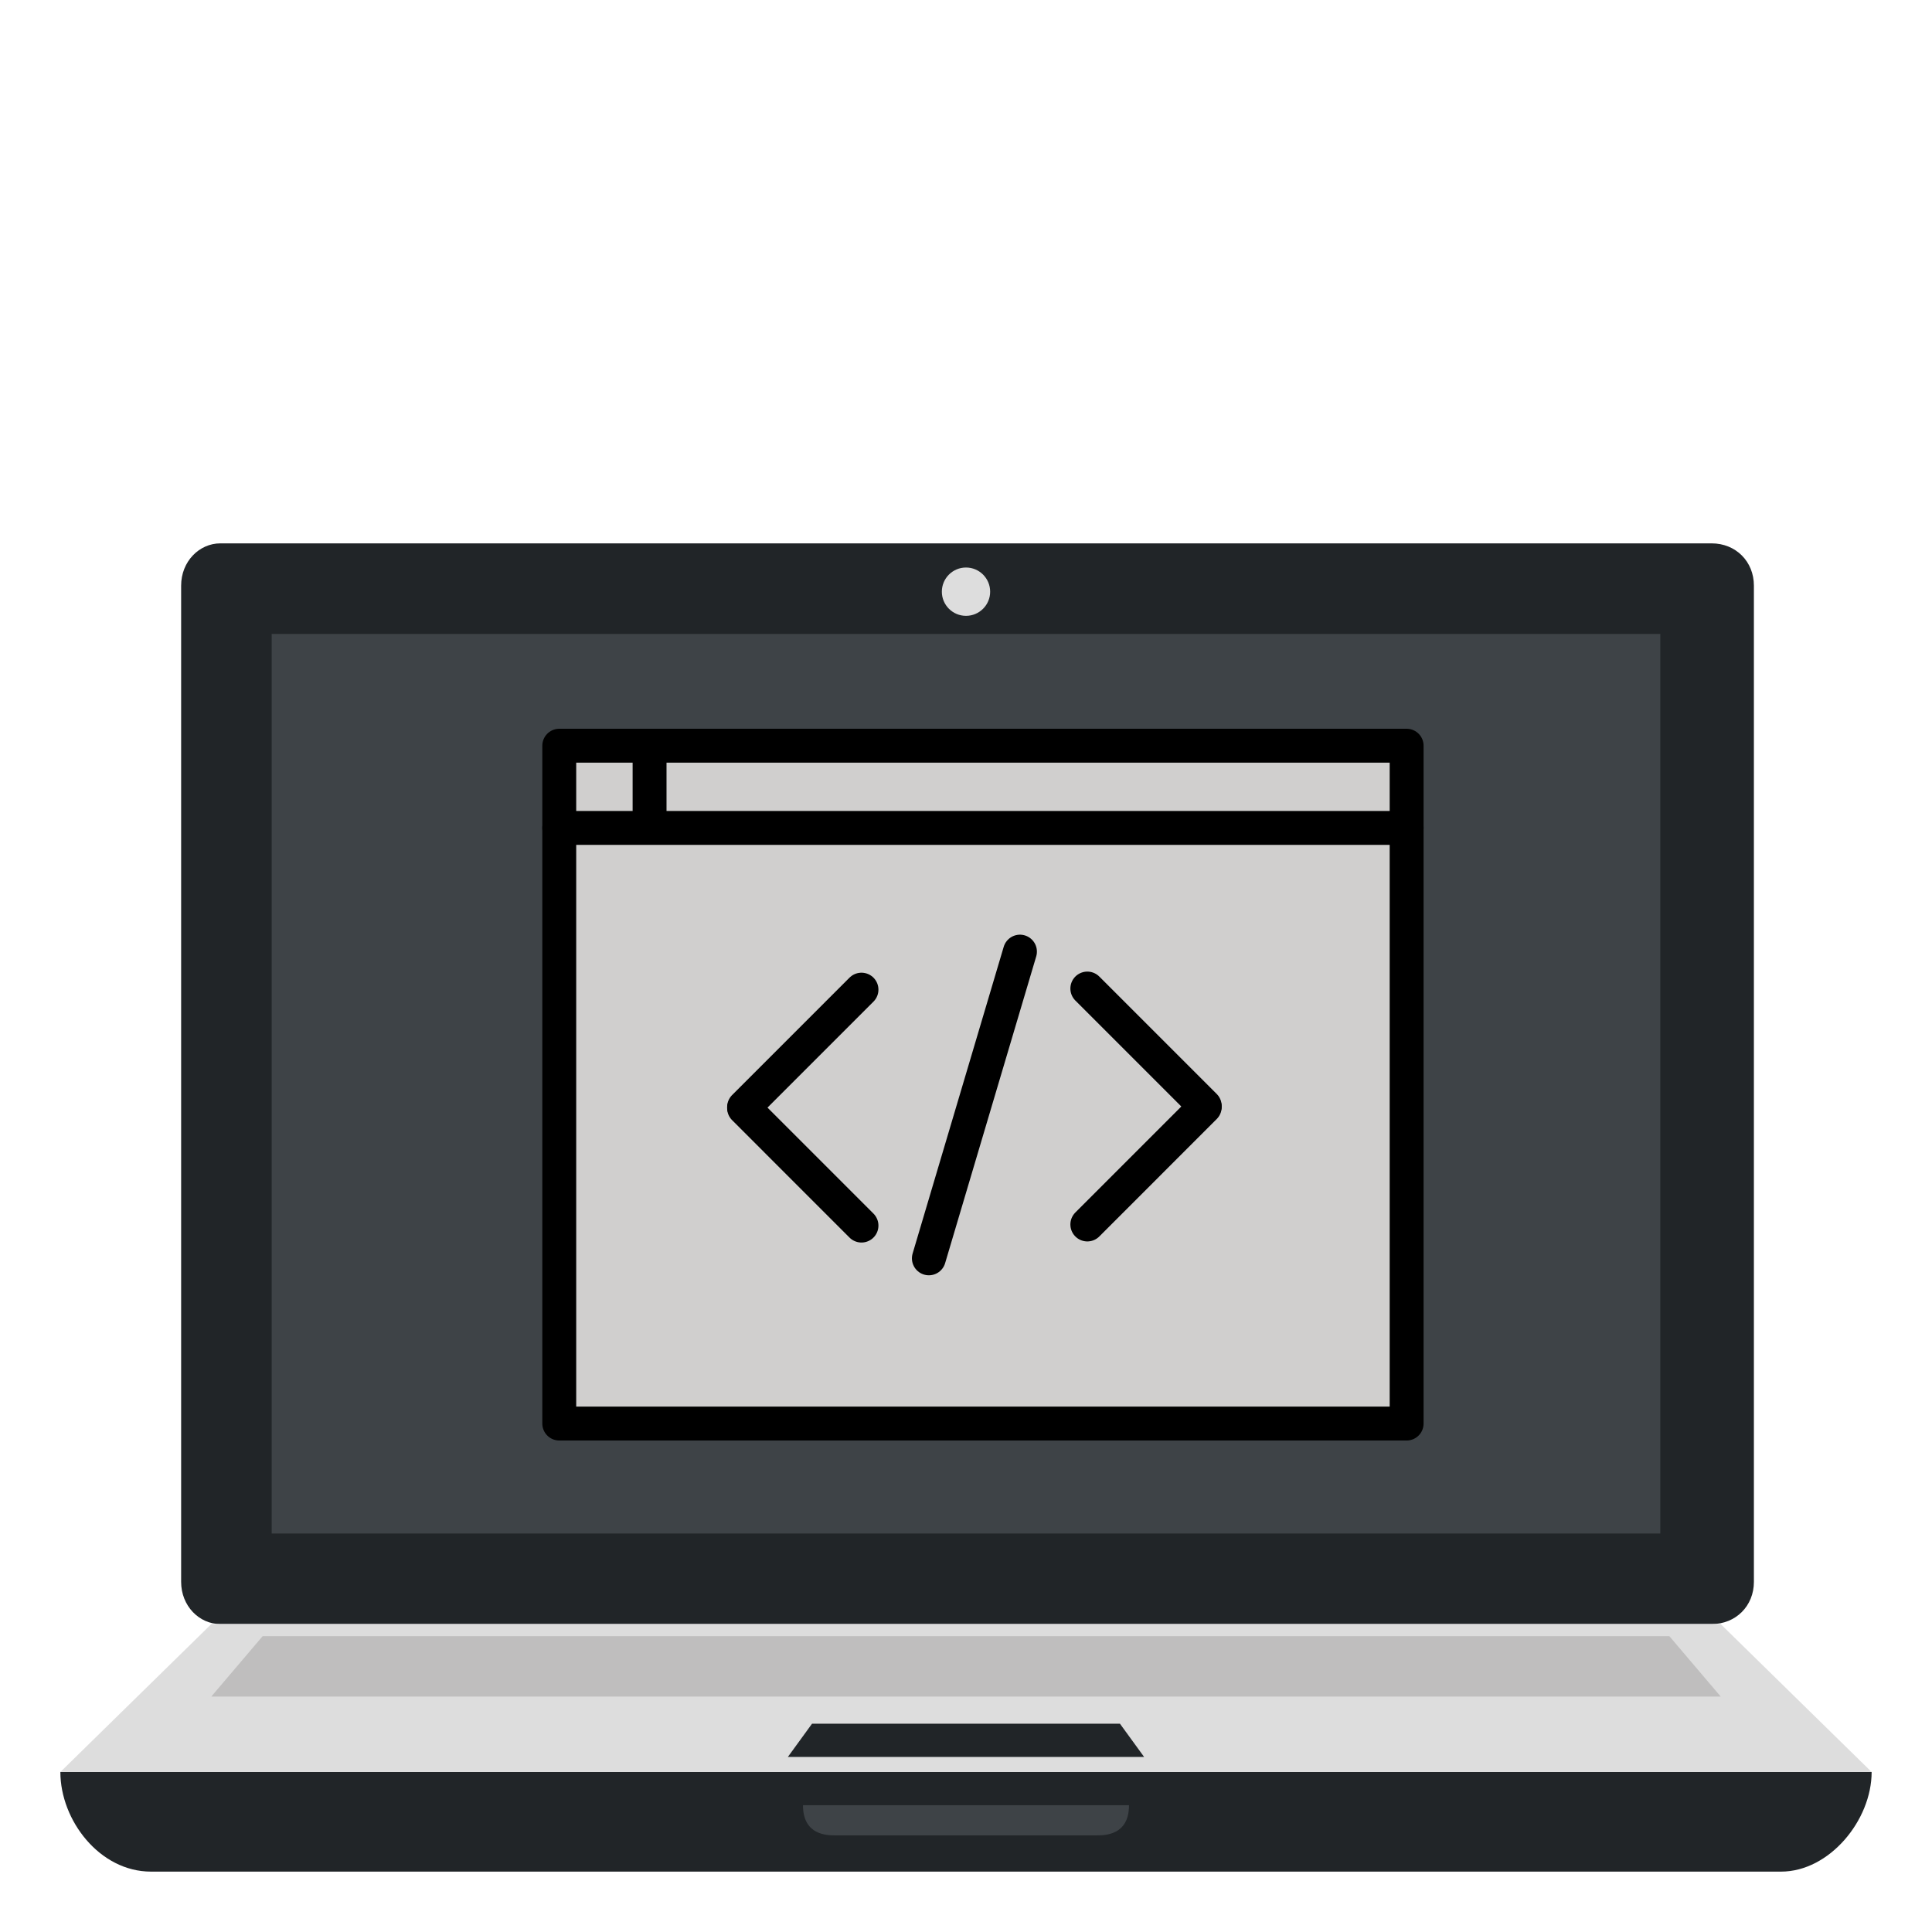 <svg width="114" height="114" viewBox="0 0 114 114" fill="none" xmlns="http://www.w3.org/2000/svg">
<path d="M13.003 95.831H100.997C102.422 95.831 103.491 94.763 103.491 93.338V34.556C103.491 33.131 102.422 32.062 100.997 32.062H13.003C11.756 32.062 10.688 33.131 10.688 34.556V93.338C10.688 94.763 11.756 95.831 13.003 95.831Z" fill="#212528"/>
<path d="M3.562 104.559C3.562 107.409 5.878 110.437 8.906 110.437H105.094C107.944 110.437 110.438 107.409 110.438 104.559H3.562Z" fill="#212528"/>
<path d="M101.531 95.831H12.469L3.562 104.559H110.438L101.531 95.831Z" fill="#DDDDDD"/>
<path d="M98.503 96.544H15.497L12.469 100.106H101.531L98.503 96.544Z" fill="#BFBEBE"/>
<path d="M66.084 101.709H47.915L46.49 103.669H67.509L66.084 101.709Z" fill="#212528"/>
<path d="M16.031 37.406H97.969V90.487H16.031V37.406Z" fill="#3E4347"/>
<path d="M57 36.338C57.787 36.338 58.425 35.7 58.425 34.913C58.425 34.126 57.787 33.487 57 33.487C56.213 33.487 55.575 34.126 55.575 34.913C55.575 35.7 56.213 36.338 57 36.338Z" fill="#DDDDDD"/>
<path d="M64.659 108.3H49.34C48.806 108.3 47.381 108.3 47.381 106.519H66.618C66.618 108.3 65.193 108.3 64.659 108.3" fill="#3E4347"/>
<path d="M33 44.083H83V83.916H33V44.083Z" fill="#D0CFCE"/>
<path d="M33 44.001H83V83.999H33V44.001Z" stroke="black" stroke-width="2" stroke-miterlimit="10" stroke-linecap="round" stroke-linejoin="round"/>
<path d="M38.329 44.48V48.854H33H83" stroke="black" stroke-width="2" stroke-miterlimit="10" stroke-linecap="round" stroke-linejoin="round"/>
<path d="M50.833 58.395L43.906 65.322" stroke="black" stroke-width="2" stroke-miterlimit="10" stroke-linecap="round" stroke-linejoin="round"/>
<path d="M50.833 72.317L43.906 65.389" stroke="black" stroke-width="2" stroke-miterlimit="10" stroke-linecap="round" stroke-linejoin="round"/>
<path d="M60.184 56.152L54.809 74.25" stroke="black" stroke-width="2" stroke-miterlimit="10" stroke-linecap="round" stroke-linejoin="round"/>
<path d="M64.159 72.252L71.086 65.324" stroke="black" stroke-width="2" stroke-miterlimit="10" stroke-linecap="round" stroke-linejoin="round"/>
<path d="M64.159 58.33L71.086 65.257" stroke="black" stroke-width="2" stroke-miterlimit="10" stroke-linecap="round" stroke-linejoin="round"/>
</svg>
